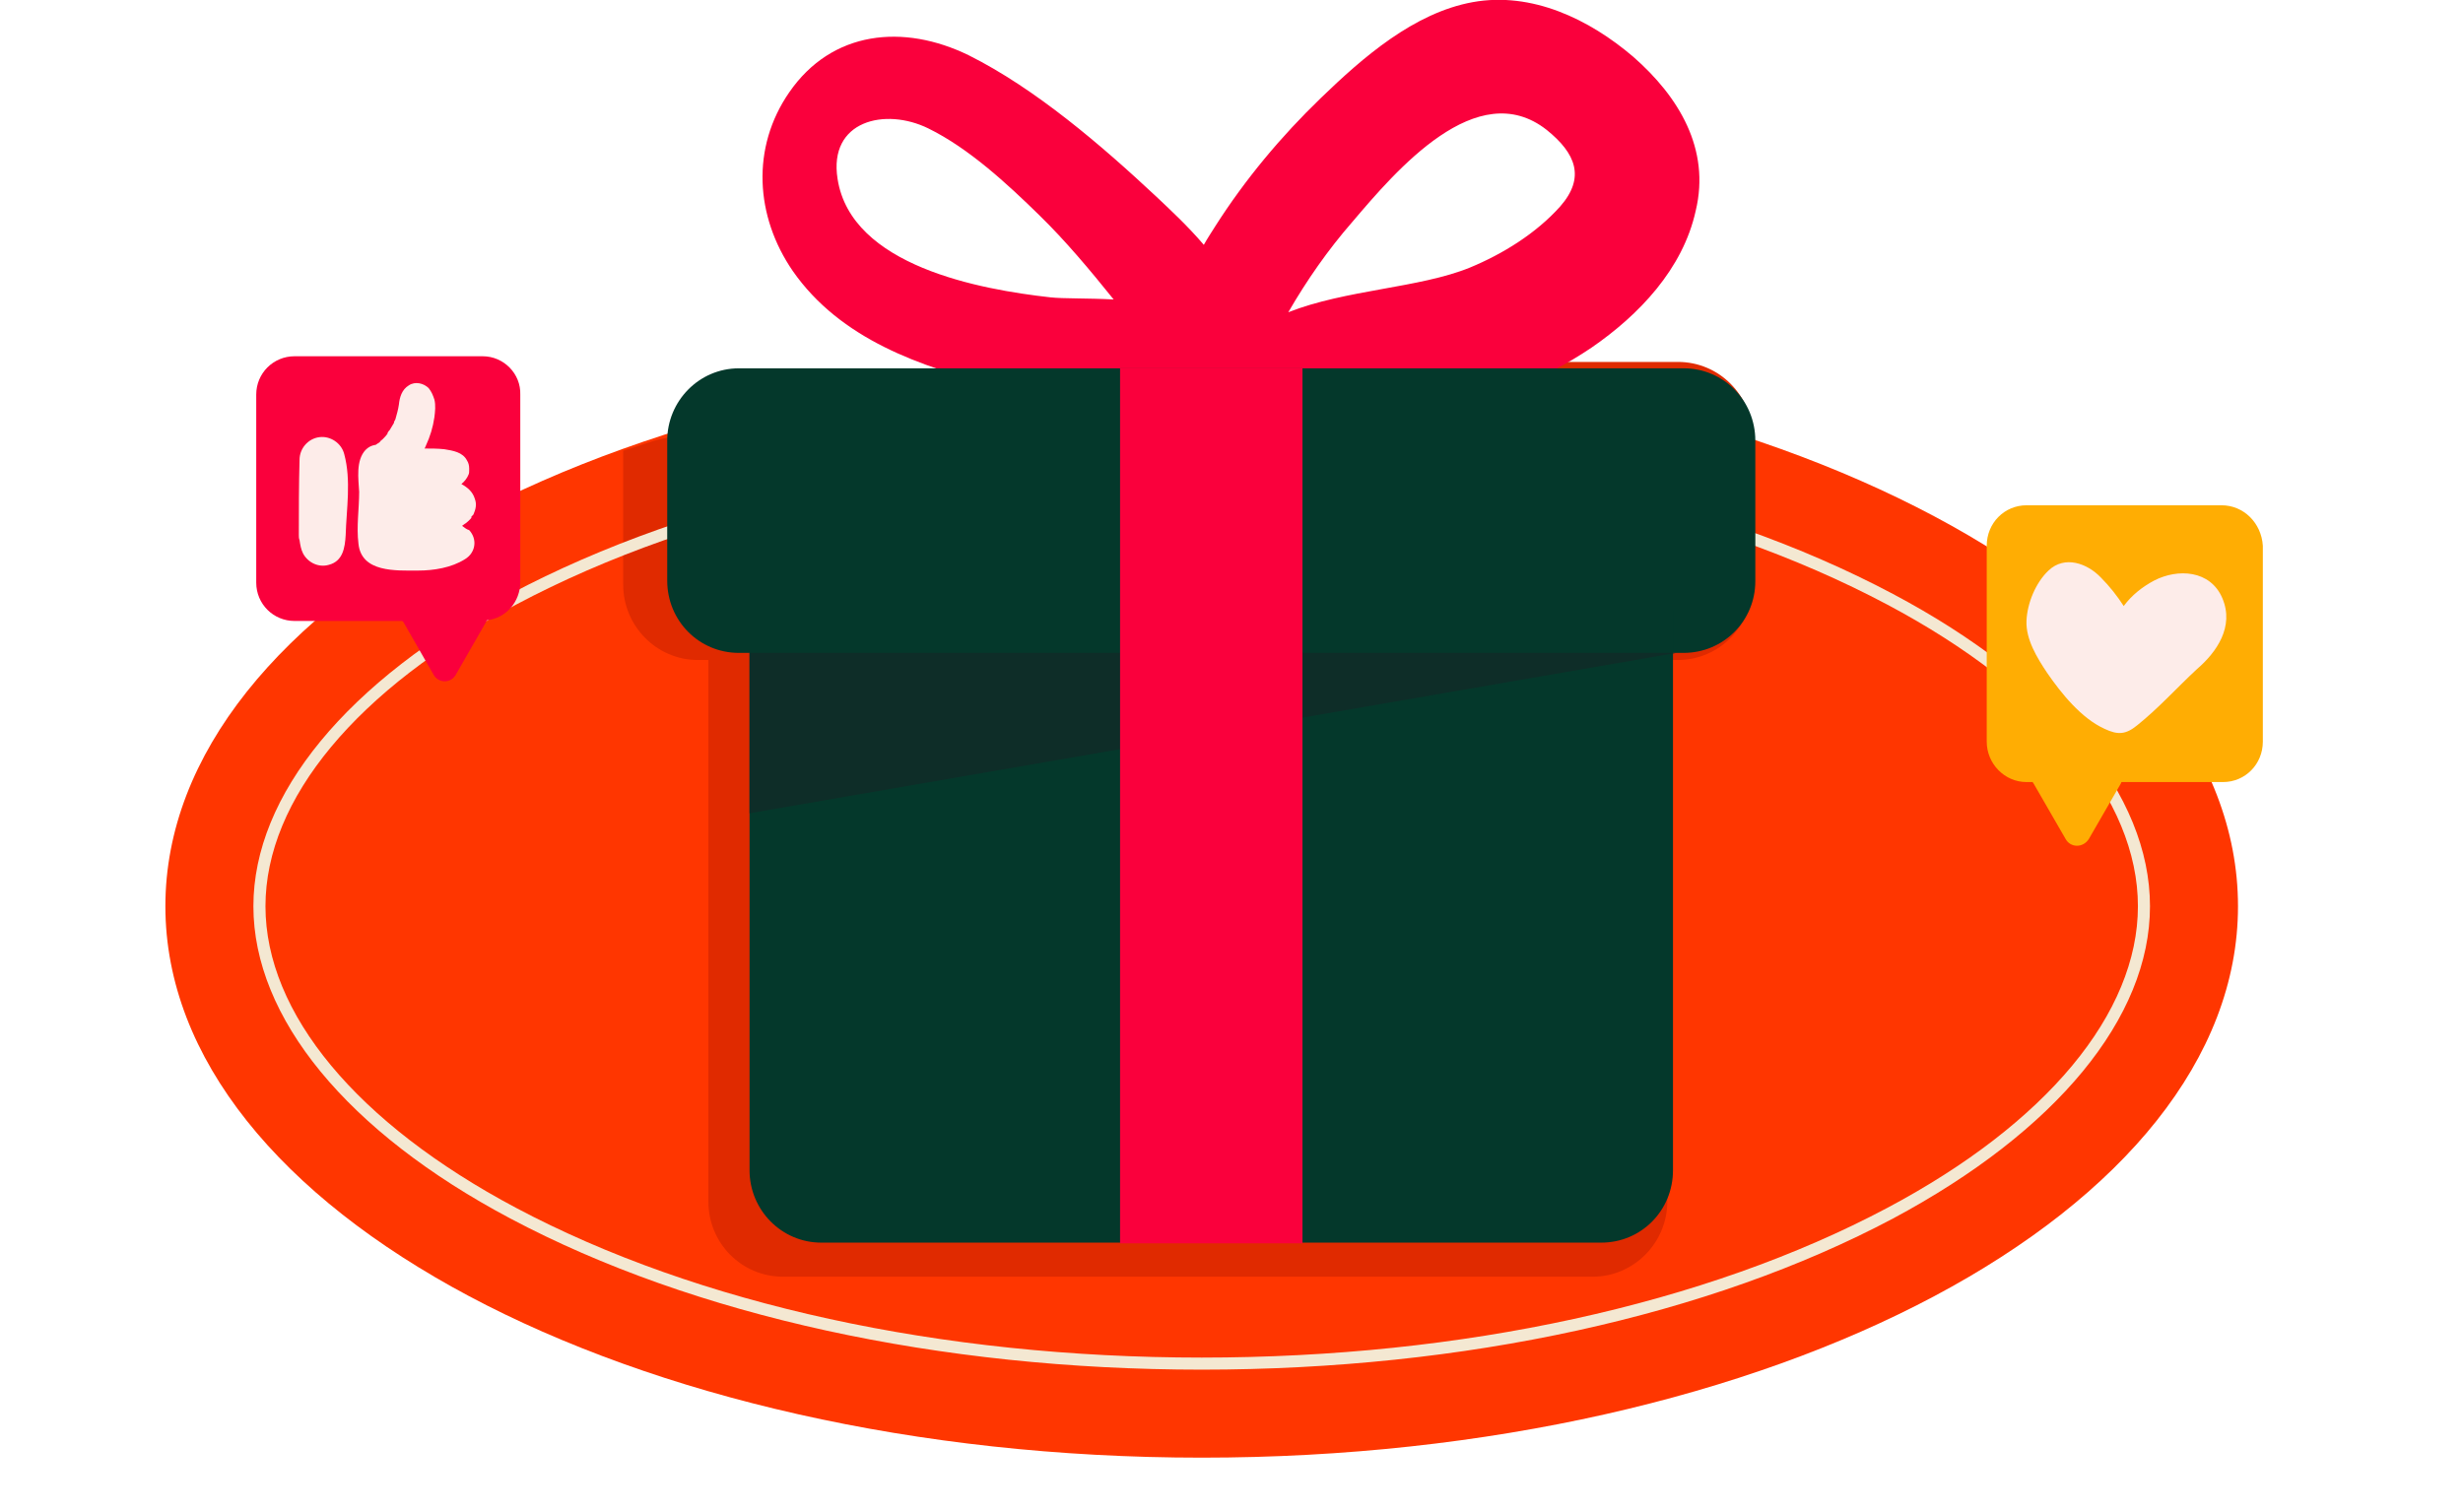 <?xml version="1.0" encoding="utf-8"?>
<!-- Generator: Adobe Illustrator 25.0.0, SVG Export Plug-In . SVG Version: 6.00 Build 0)  -->
<svg version="1.1" id="Capa_1" xmlns="http://www.w3.org/2000/svg" xmlns:xlink="http://www.w3.org/1999/xlink" x="0px" y="0px"
	 viewBox="0 0 347 213.1" style="enable-background:new 0 0 347 213.1;" xml:space="preserve">
<style type="text/css">
	.st0{fill:#FF3600;}
	.st1{fill:#E02A00;}
	.st2{fill:#F4E8D2;}
	.st3{fill:#FA003C;}
	.st4{fill:#04382B;}
	.st5{fill:#0E2D28;}
	.st6{fill:#FDECE9;}
	.st7{fill:#FFAD03;}
</style>
<g id="Capa_1_1_">
	<path class="st0" d="M169.3,205.4c80.6,0,146-34.8,146-77.7S249.9,50,169.3,50s-146,34.8-146,77.7S88.7,205.4,169.3,205.4z"/>
	<path class="st1" d="M236.4,51h-86.7c1.1,0.9,2.2,1.8,3,3c0.4,0.5-1,1.4-1.4,1.3c-2.2-0.3-4.4,0.5-6.6,0.8
		c-2.4,0.3-4.8,0.7-7.3,0.8c-4.2,0.2-8.4,0.1-12.6,0.3s-8.5,0.7-12.7,1.3s-8.5,1.3-12.7,2.1c-2,0.4-4,0.8-6,1.2
		c-1.9,0.4-3.7,1.2-5.6,1.7v18.9c0,5.8,4.7,10.6,10.5,10.6h1.5v76.3c0,5.9,4.7,10.6,10.5,10.6h114.1c5.8,0,10.5-4.8,10.5-10.6V93
		h1.5c5.8,0,10.5-4.8,10.5-10.6V61.6C246.9,55.7,242.2,51,236.4,51z"/>
	<path class="st2" d="M169.3,193c-37,0-71.6-7.6-97.4-21.3c-23-12.2-36.2-28.3-36.2-44s13.2-31.7,36.2-44
		c25.8-13.7,60.4-21.3,97.4-21.3s71.6,7.6,97.4,21.3c23,12.2,36.2,28.3,36.2,44s-13.2,31.7-36.2,44C240.9,185.4,206.3,193,169.3,193
		z M169.3,64.1c-36.7,0-71,7.5-96.6,21.1c-22.4,11.9-35.3,27.4-35.3,42.5s12.9,30.6,35.3,42.5c25.6,13.6,59.9,21.1,96.6,21.1
		s71-7.5,96.6-21.1c22.4-11.9,35.3-27.4,35.3-42.5s-12.9-30.6-35.3-42.5C240.3,71.6,206,64.1,169.3,64.1z"/>
	<g>
		<path class="st0" d="M152.4,65c1.4,4.8,2.6,6.5,6,8.5c-3.4,2-4.6,3.6-6,8.5c-1.4-4.8-2.6-6.5-6-8.5C149.8,71.5,151,69.8,152.4,65z
			 M167.5,81.2c2.1,1.2,2.8,2.2,3.7,5.2c0.9-3,1.6-4,3.7-5.2c-2.1-1.2-2.8-2.2-3.7-5.2C170.4,78.9,169.7,79.9,167.5,81.2z
			 M157.4,58.6c4.9,2.9,6.6,5.2,8.6,12.1c2-6.9,3.7-9.2,8.6-12.1c-4.9-2.9-6.6-5.2-8.6-12.1C164,53.4,162.3,55.7,157.4,58.6z"/>
		<path class="st3" d="M230.1,8c-6.2-5.3-14.3-9.2-22.6-7.7S192,8.1,186.1,13.8c-5.6,5.4-10.7,11.5-14.9,18.1
			c-0.5,0.8-1.1,1.7-1.6,2.6c-2.3-2.7-4.8-5-6.7-6.8c-7.7-7.2-17-15.2-26.4-19.9c-9.2-4.5-19.3-3.5-25.3,5.2
			c-5.4,7.8-4.8,17.5,0.5,25.2c6.7,9.6,18,13.5,28.8,16.2c4.9,1.3,14.4,4.5,21.9,4.3c2.1,3.8,7.5,5,10.8,0.8
			c0.1-0.1,0.2-0.3,0.3-0.5c0.2,0.1,0.3,0.3,0.4,0.4c8.1,4.9,18.5,1,27.1-1c8.3-1.9,16.1-4.6,23.2-9.4c6.7-4.6,12.9-11.1,14.7-19.3
			C241,21,236.5,13.6,230.1,8z M148,41.9c-9.9-1.1-28.1-4.4-30-16.7c-1.3-8.2,6.7-10.1,12.8-7.1c5.7,2.8,11.1,7.8,15.6,12.2
			c3.7,3.6,7.2,7.8,10.5,11.9C153.2,42,149.8,42.1,148,41.9z M219.8,29.1c-3.4,3.8-8.1,6.7-12.7,8.6c-7.1,2.9-17.5,3.1-25.6,6.3
			c2.6-4.5,5.6-8.8,9-12.7c6.2-7.3,17.6-20.7,27.4-13C222,21.6,223.4,25,219.8,29.1z"/>
		<path class="st4" d="M237.2,92H104.1C98.5,92,94,87.5,94,81.8V62.1c0-5.6,4.5-10.2,10.1-10.2h133.1c5.6,0,10.1,4.5,10.1,10.2v19.8
			C247.3,87.5,242.8,92,237.2,92z"/>
		<path class="st4" d="M225.6,76H115.7c-5.6,0-10.1,4.5-10.1,10.2v78.7c0,5.6,4.5,10.2,10.1,10.2h109.9c5.6,0,10.1-4.5,10.1-10.2
			V86.1C235.7,80.5,231.2,76,225.6,76z"/>
		<path class="st5" d="M236.2,92H105.6v22.6L236.2,92z"/>
		<path class="st3" d="M183.5,51.9h-25.7v123.3h25.7V51.9z"/>
	</g>
	<path class="st3" d="M68,50.2H41.5c-3,0-5.4,2.4-5.4,5.4v26.5c0,3,2.4,5.4,5.4,5.4h15.2c0,0.1,0,0.1,0.1,0.1l4.3,7.5
		c0.7,1.2,2.4,1.2,3.1,0l4.3-7.5c0-0.1,0.1-0.1,0.1-0.2c2.7-0.3,4.7-2.6,4.7-5.4V55.6C73.4,52.7,71,50.2,68,50.2z"/>
	<path class="st6" d="M48.5,64c-0.4-1.6-2-2.6-3.5-2.4c-1.6,0.2-2.8,1.6-2.8,3.2c-0.1,3.5-0.1,7.1-0.1,10.6c0,0.2,0,0.5,0.1,0.7
		c0.1,0.7,0.2,1.3,0.5,1.9c0.7,1.3,2.2,2,3.6,1.6c2-0.5,2.3-2.4,2.4-4.2C48.8,71.8,49.5,67.7,48.5,64z"/>
	<path class="st6" d="M65.1,74.1c0.1-0.1,0.3-0.2,0.4-0.3c0.1,0,1.1-0.9,0.9-0.9c0,0,0,0,0-0.1c-0.1,0.1-0.1,0.1-0.1,0.2
		c0-0.1,0.3-0.4,0.4-0.5c0.3-0.7,0.5-1.4,0.2-2.2c-0.3-1-1-1.6-1.9-2.1c0.4-0.3,0.8-0.8,1-1.3c0.1-0.2,0.1-0.4,0.1-0.6
		c0-0.1,0-0.1,0-0.3c0-0.4-0.1-0.8-0.3-1.1c-0.6-1.2-2-1.4-3.2-1.6c-0.9-0.1-1.9-0.1-2.8-0.1c0.1-0.1,0.1-0.2,0.2-0.4
		c0.6-1.3,1-2.6,1.2-4c0.1-0.8,0.2-1.7,0-2.5c-0.2-0.6-0.4-1.1-0.8-1.6c-0.7-0.7-1.9-1-2.8-0.4c-1,0.6-1.3,1.7-1.4,2.7
		c-0.1,0.7-0.3,1.4-0.5,2.1c-0.1,0.2-0.2,0.3-0.2,0.5c-0.2,0.3-0.4,0.7-0.6,1c-0.1,0.1-0.2,0.2-0.3,0.4c0,0,0,0,0,0.1
		c-0.2,0.3-0.5,0.6-0.7,0.8c-0.1,0.1-0.3,0.2-0.4,0.4c-0.2,0.1-0.4,0.3-0.6,0.4h-0.1c-0.5,0.1-0.9,0.3-1.3,0.7
		c-1.4,1.5-1,4.1-0.9,5.9c0,2.4-0.4,4.9-0.1,7.3c0.4,4.1,5.3,3.8,8.4,3.8c2.2,0,4.7-0.4,6.6-1.6c1.5-0.9,1.8-2.8,0.6-4.1
		C65.7,74.6,65.4,74.3,65.1,74.1z"/>
	<path class="st7" d="M313,71.2h-27.5c-3.1,0-5.6,2.5-5.6,5.7v27.6c0,3.1,2.5,5.7,5.6,5.7h0.9c0,0.1,0,0.1,0.1,0.2l4.5,7.8
		c0.7,1.3,2.5,1.3,3.3,0l4.5-7.8c0,0,0-0.1,0.1-0.2h14.3c3.1,0,5.6-2.5,5.6-5.7V76.9C318.6,73.7,316.1,71.2,313,71.2z"/>
	<path class="st6" d="M313.1,84.3c-1.7-4-6.3-4.2-9.6-2.5c-1.7,0.9-3.2,2.1-4.3,3.6c-0.9-1.4-2-2.8-3.2-4c-1.9-2-5.1-3.2-7.4-1
		c-1.8,1.7-3,4.6-3.1,7.1c-0.1,2.6,1.5,5.2,2.9,7.3c2,2.9,4.8,6.4,8.1,7.9c1.9,0.9,3,0.8,4.6-0.5c3-2.4,5.6-5.3,8.4-7.9
		C312.3,91.9,314.8,88.3,313.1,84.3z"/>
</g>
<g id="OBJECTS">
</g>
</svg>
